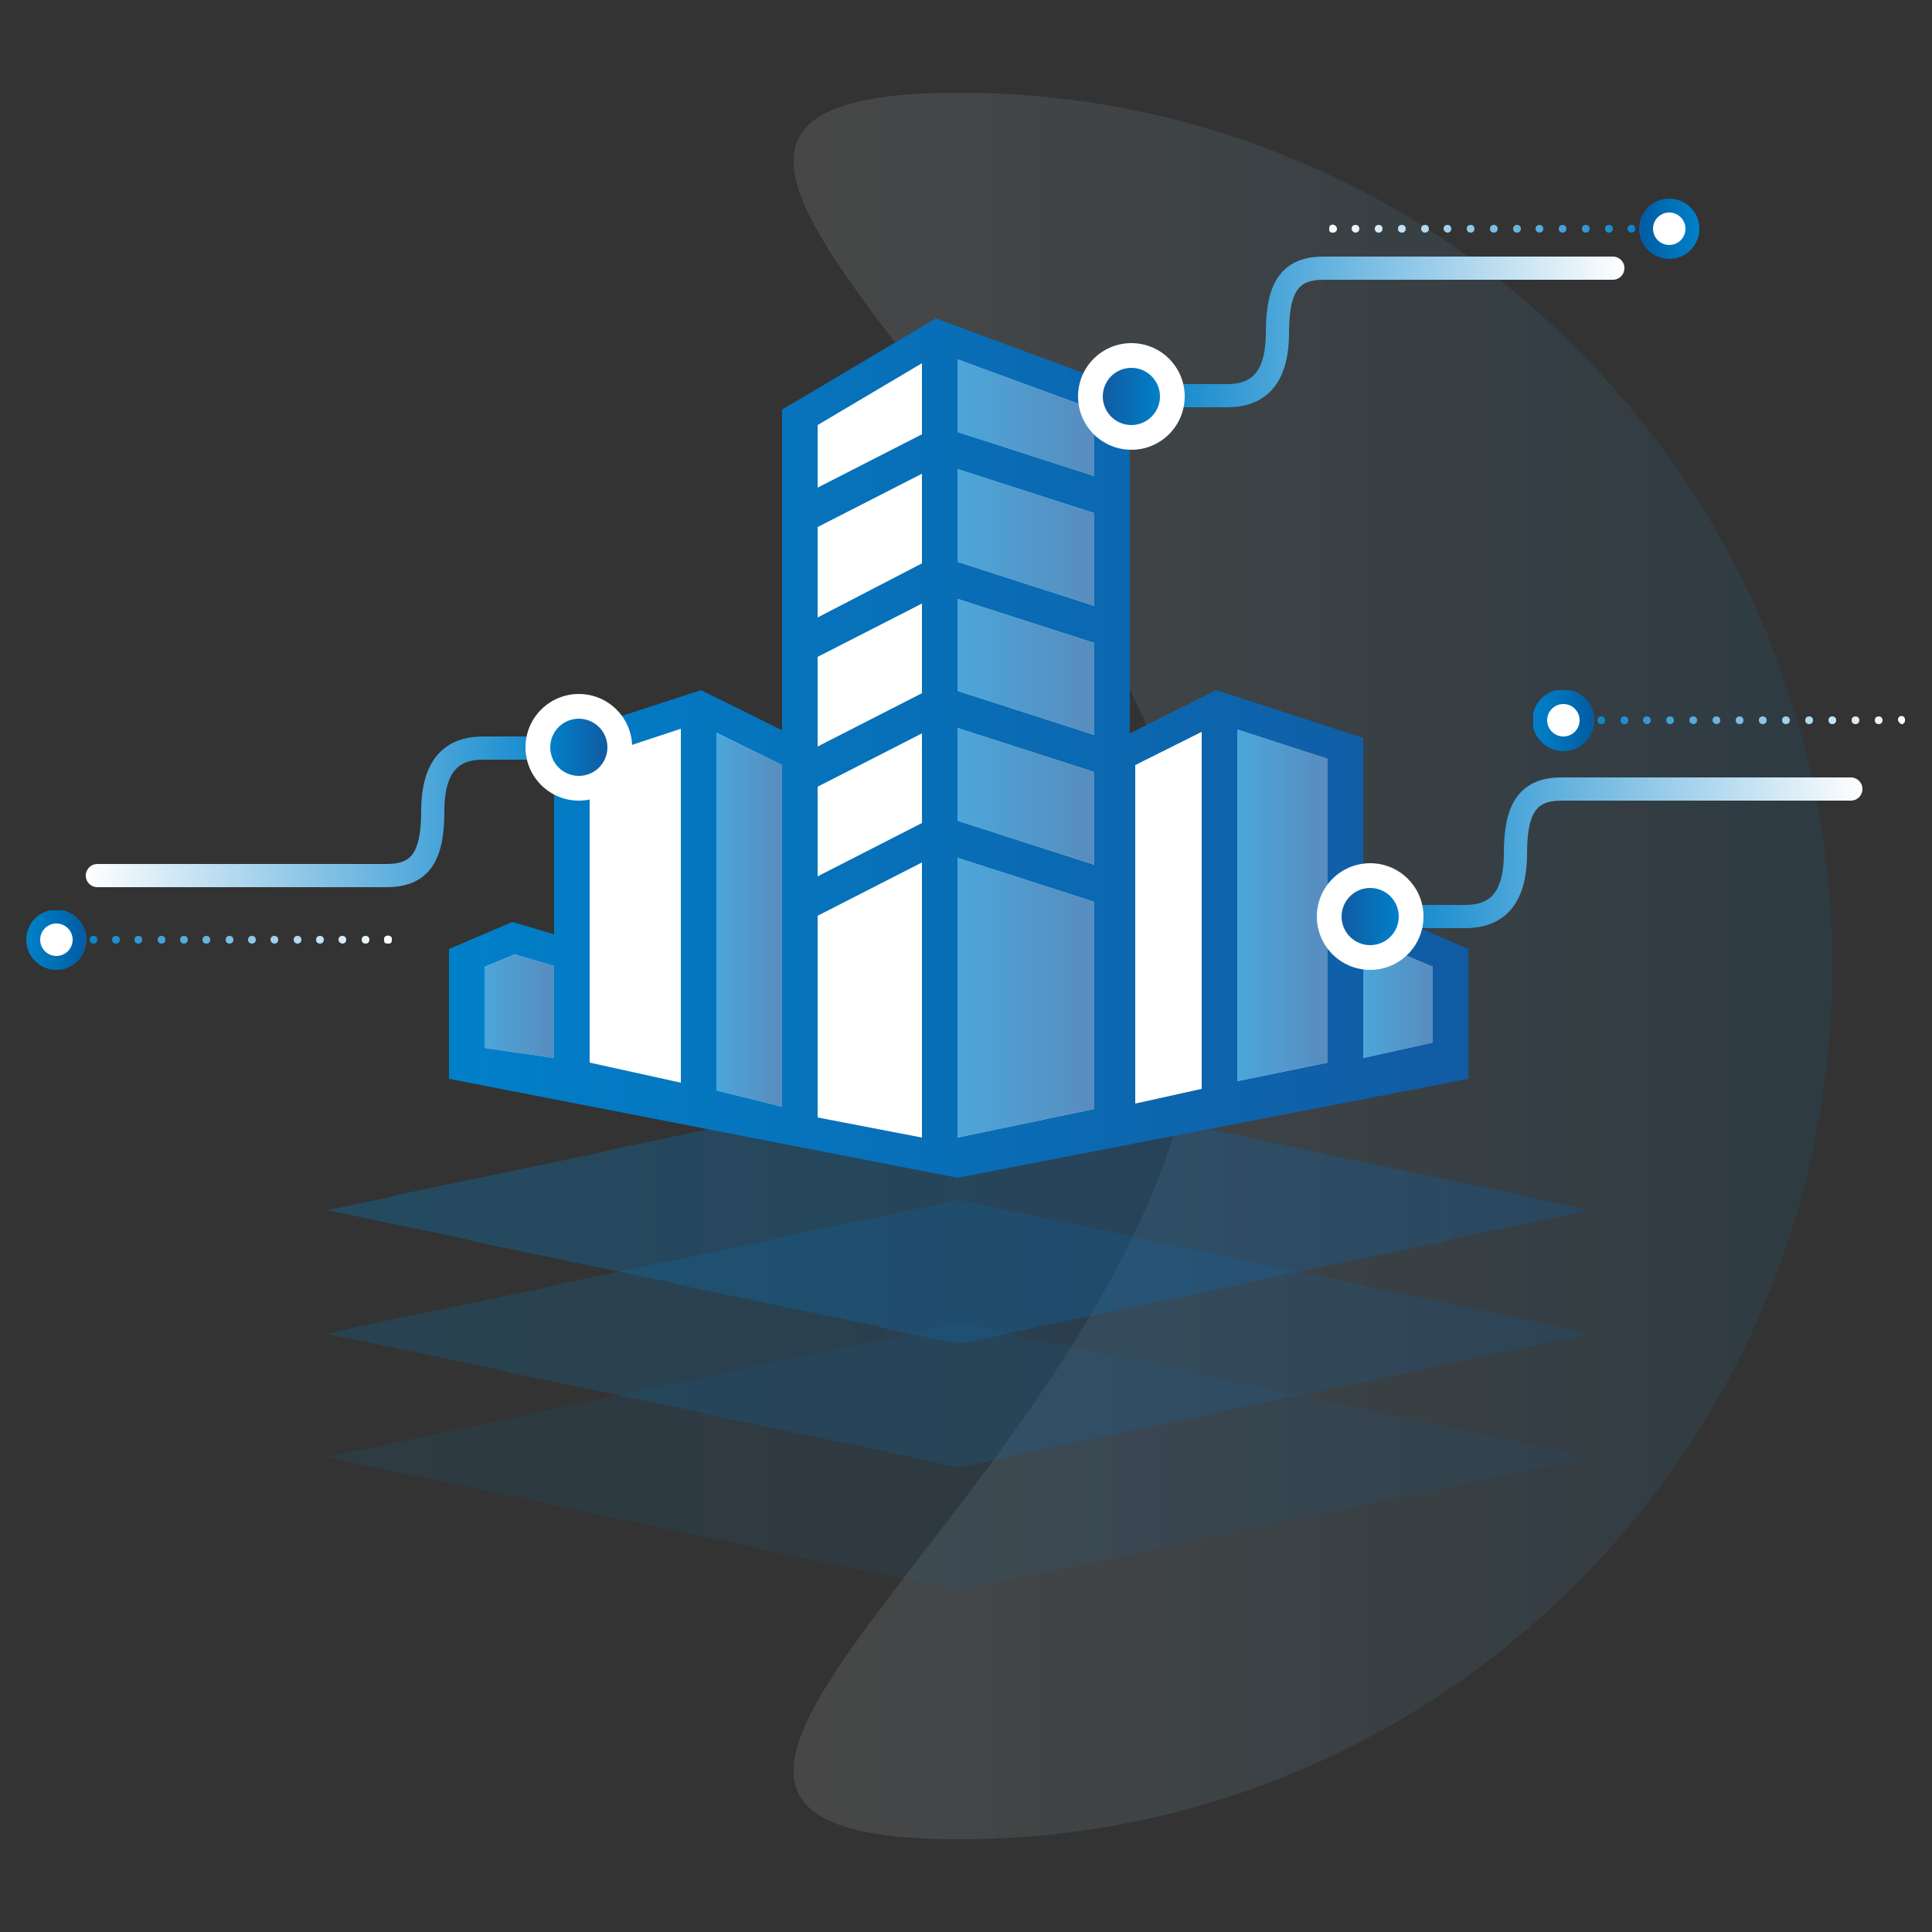 <?xml version="1.0" encoding="utf-8"?>
<!-- Generator: Adobe Illustrator 22.0.1, SVG Export Plug-In . SVG Version: 6.00 Build 0)  -->
<svg version="1.1" id="Capa_1" xmlns="http://www.w3.org/2000/svg" xmlns:xlink="http://www.w3.org/1999/xlink" x="0px" y="0px"
	 viewBox="0 0 250 250" style="enable-background:new 0 0 250 250;" xml:space="preserve">
<rect x="0" y="0" width="250" height="250" fill="#333333" stroke="none"/>
<style type="text/css">
	.st0{fill:url(#SVGID_1_);}
	.st1{fill:url(#SVGID_2_);}
	.st2{fill:url(#SVGID_3_);}
	.st3{fill:url(#SVGID_4_);}
	.st4{clip-path:url(#SVGID_6_);fill:#0080C9;}
	.st5{clip-path:url(#SVGID_6_);fill:#0080C8;}
	.st6{clip-path:url(#SVGID_6_);fill:#007FC7;}
	.st7{clip-path:url(#SVGID_6_);fill:#007EC6;}
	.st8{clip-path:url(#SVGID_6_);fill:#007DC5;}
	.st9{clip-path:url(#SVGID_6_);fill:#007DC4;}
	.st10{clip-path:url(#SVGID_6_);fill:#007CC4;}
	.st11{clip-path:url(#SVGID_6_);fill:#007BC3;}
	.st12{clip-path:url(#SVGID_6_);fill:#007BC2;}
	.st13{clip-path:url(#SVGID_6_);fill:#007AC2;}
	.st14{clip-path:url(#SVGID_6_);fill:#007AC1;}
	.st15{clip-path:url(#SVGID_6_);fill:#0079C1;}
	.st16{clip-path:url(#SVGID_6_);fill:#0079C0;}
	.st17{clip-path:url(#SVGID_6_);fill:#0078C0;}
	.st18{clip-path:url(#SVGID_6_);fill:#0078BF;}
	.st19{clip-path:url(#SVGID_6_);fill:#0077BF;}
	.st20{clip-path:url(#SVGID_6_);fill:#0077BE;}
	.st21{clip-path:url(#SVGID_6_);fill:#0076BD;}
	.st22{clip-path:url(#SVGID_6_);fill:#0075BD;}
	.st23{clip-path:url(#SVGID_6_);fill:#0075BC;}
	.st24{clip-path:url(#SVGID_6_);fill:#0074BC;}
	.st25{clip-path:url(#SVGID_6_);fill:#0074BB;}
	.st26{clip-path:url(#SVGID_6_);fill:#0073BA;}
	.st27{clip-path:url(#SVGID_6_);fill:#0072B9;}
	.st28{clip-path:url(#SVGID_6_);fill:#0071B8;}
	.st29{clip-path:url(#SVGID_6_);fill:#0070B7;}
	.st30{clip-path:url(#SVGID_6_);fill:#006FB6;}
	.st31{clip-path:url(#SVGID_6_);fill:#006EB5;}
	.st32{clip-path:url(#SVGID_6_);fill:#006DB4;}
	.st33{clip-path:url(#SVGID_6_);fill:#006CB3;}
	.st34{clip-path:url(#SVGID_6_);fill:#006CB2;}
	.st35{clip-path:url(#SVGID_6_);fill:#006BB2;}
	.st36{clip-path:url(#SVGID_6_);fill:#006AB1;}
	.st37{clip-path:url(#SVGID_6_);fill:#0069B0;}
	.st38{clip-path:url(#SVGID_6_);fill:#0068AF;}
	.st39{clip-path:url(#SVGID_6_);fill:#0067AE;}
	.st40{clip-path:url(#SVGID_6_);fill:#0066AD;}
	.st41{clip-path:url(#SVGID_6_);fill:#0065AC;}
	.st42{clip-path:url(#SVGID_6_);fill:#0064AB;}
	.st43{clip-path:url(#SVGID_6_);fill:#0063AB;}
	.st44{clip-path:url(#SVGID_6_);fill:#0063AA;}
	.st45{clip-path:url(#SVGID_6_);fill:#0062AA;}
	.st46{clip-path:url(#SVGID_6_);fill:#0062A9;}
	.st47{clip-path:url(#SVGID_6_);fill:#0061A9;}
	.st48{clip-path:url(#SVGID_6_);fill:#0061A8;}
	.st49{clip-path:url(#SVGID_6_);fill:#0060A8;}
	.st50{clip-path:url(#SVGID_6_);fill:#0060A7;}
	.st51{clip-path:url(#SVGID_6_);fill:#005FA7;}
	.st52{clip-path:url(#SVGID_6_);fill:#005FA6;}
	.st53{clip-path:url(#SVGID_6_);fill:#005EA6;}
	.st54{clip-path:url(#SVGID_6_);fill:#005EA5;}
	.st55{clip-path:url(#SVGID_6_);fill:#005DA5;}
	.st56{clip-path:url(#SVGID_6_);fill:#035DA5;}
	.st57{clip-path:url(#SVGID_6_);fill:#075CA4;}
	.st58{clip-path:url(#SVGID_6_);fill:#0B5CA4;}
	.st59{clip-path:url(#SVGID_6_);fill:#0E5BA3;}
	.st60{clip-path:url(#SVGID_6_);fill:#115BA3;}
	.st61{fill:#FFFFFF;}
	.st62{fill:url(#SVGID_7_);}
	.st63{fill:url(#SVGID_8_);}
	.st64{fill:url(#SVGID_9_);}
	.st65{clip-path:url(#SVGID_11_);fill:#0080C9;}
	.st66{clip-path:url(#SVGID_11_);fill:#0080C8;}
	.st67{clip-path:url(#SVGID_11_);fill:#007FC7;}
	.st68{clip-path:url(#SVGID_11_);fill:#007EC6;}
	.st69{clip-path:url(#SVGID_11_);fill:#007DC5;}
	.st70{clip-path:url(#SVGID_11_);fill:#007DC4;}
	.st71{clip-path:url(#SVGID_11_);fill:#007CC4;}
	.st72{clip-path:url(#SVGID_11_);fill:#007BC3;}
	.st73{clip-path:url(#SVGID_11_);fill:#007BC2;}
	.st74{clip-path:url(#SVGID_11_);fill:#007AC2;}
	.st75{clip-path:url(#SVGID_11_);fill:#007AC1;}
	.st76{clip-path:url(#SVGID_11_);fill:#0079C1;}
	.st77{clip-path:url(#SVGID_11_);fill:#0079C0;}
	.st78{clip-path:url(#SVGID_11_);fill:#0078C0;}
	.st79{clip-path:url(#SVGID_11_);fill:#0078BF;}
	.st80{clip-path:url(#SVGID_11_);fill:#0077BF;}
	.st81{clip-path:url(#SVGID_11_);fill:#0077BE;}
	.st82{clip-path:url(#SVGID_11_);fill:#0076BD;}
	.st83{clip-path:url(#SVGID_11_);fill:#0075BD;}
	.st84{clip-path:url(#SVGID_11_);fill:#0075BC;}
	.st85{clip-path:url(#SVGID_11_);fill:#0074BC;}
	.st86{clip-path:url(#SVGID_11_);fill:#0074BB;}
	.st87{clip-path:url(#SVGID_11_);fill:#0073BA;}
	.st88{clip-path:url(#SVGID_11_);fill:#0072B9;}
	.st89{clip-path:url(#SVGID_11_);fill:#0071B8;}
	.st90{clip-path:url(#SVGID_11_);fill:#0070B7;}
	.st91{clip-path:url(#SVGID_11_);fill:#006FB6;}
	.st92{clip-path:url(#SVGID_11_);fill:#006EB5;}
	.st93{clip-path:url(#SVGID_11_);fill:#006DB4;}
	.st94{clip-path:url(#SVGID_11_);fill:#006CB3;}
	.st95{clip-path:url(#SVGID_11_);fill:#006CB2;}
	.st96{clip-path:url(#SVGID_11_);fill:#006BB2;}
	.st97{clip-path:url(#SVGID_11_);fill:#006AB1;}
	.st98{clip-path:url(#SVGID_11_);fill:#0069B0;}
	.st99{clip-path:url(#SVGID_11_);fill:#0068AF;}
	.st100{clip-path:url(#SVGID_11_);fill:#0067AE;}
	.st101{clip-path:url(#SVGID_11_);fill:#0066AD;}
	.st102{clip-path:url(#SVGID_11_);fill:#0065AC;}
	.st103{clip-path:url(#SVGID_11_);fill:#0064AB;}
	.st104{clip-path:url(#SVGID_11_);fill:#0063AB;}
	.st105{clip-path:url(#SVGID_11_);fill:#0063AA;}
	.st106{clip-path:url(#SVGID_11_);fill:#0062AA;}
	.st107{clip-path:url(#SVGID_11_);fill:#0062A9;}
	.st108{clip-path:url(#SVGID_11_);fill:#0061A9;}
	.st109{clip-path:url(#SVGID_11_);fill:#0061A8;}
	.st110{clip-path:url(#SVGID_11_);fill:#0060A8;}
	.st111{clip-path:url(#SVGID_11_);fill:#0060A7;}
	.st112{clip-path:url(#SVGID_11_);fill:#005FA7;}
	.st113{clip-path:url(#SVGID_11_);fill:#005FA6;}
	.st114{clip-path:url(#SVGID_11_);fill:#005EA6;}
	.st115{clip-path:url(#SVGID_11_);fill:#005EA5;}
	.st116{clip-path:url(#SVGID_11_);fill:#005DA5;}
	.st117{clip-path:url(#SVGID_11_);fill:#035DA5;}
	.st118{clip-path:url(#SVGID_11_);fill:#075CA4;}
	.st119{clip-path:url(#SVGID_11_);fill:#0B5CA4;}
	.st120{clip-path:url(#SVGID_11_);fill:#0E5BA3;}
	.st121{clip-path:url(#SVGID_11_);fill:#115BA3;}
	.st122{fill:url(#SVGID_12_);}
	.st123{fill:url(#SVGID_13_);}
	.st124{fill:url(#SVGID_14_);}
	.st125{clip-path:url(#SVGID_16_);fill:#0080C9;}
	.st126{clip-path:url(#SVGID_16_);fill:#0080C8;}
	.st127{clip-path:url(#SVGID_16_);fill:#007FC7;}
	.st128{clip-path:url(#SVGID_16_);fill:#007EC6;}
	.st129{clip-path:url(#SVGID_16_);fill:#007DC5;}
	.st130{clip-path:url(#SVGID_16_);fill:#007DC4;}
	.st131{clip-path:url(#SVGID_16_);fill:#007CC4;}
	.st132{clip-path:url(#SVGID_16_);fill:#007BC3;}
	.st133{clip-path:url(#SVGID_16_);fill:#007BC2;}
	.st134{clip-path:url(#SVGID_16_);fill:#007AC2;}
	.st135{clip-path:url(#SVGID_16_);fill:#007AC1;}
	.st136{clip-path:url(#SVGID_16_);fill:#0079C1;}
	.st137{clip-path:url(#SVGID_16_);fill:#0079C0;}
	.st138{clip-path:url(#SVGID_16_);fill:#0078C0;}
	.st139{clip-path:url(#SVGID_16_);fill:#0078BF;}
	.st140{clip-path:url(#SVGID_16_);fill:#0077BF;}
	.st141{clip-path:url(#SVGID_16_);fill:#0077BE;}
	.st142{clip-path:url(#SVGID_16_);fill:#0076BD;}
	.st143{clip-path:url(#SVGID_16_);fill:#0075BD;}
	.st144{clip-path:url(#SVGID_16_);fill:#0075BC;}
	.st145{clip-path:url(#SVGID_16_);fill:#0074BC;}
	.st146{clip-path:url(#SVGID_16_);fill:#0074BB;}
	.st147{clip-path:url(#SVGID_16_);fill:#0073BA;}
	.st148{clip-path:url(#SVGID_16_);fill:#0072B9;}
	.st149{clip-path:url(#SVGID_16_);fill:#0071B8;}
	.st150{clip-path:url(#SVGID_16_);fill:#0070B7;}
	.st151{clip-path:url(#SVGID_16_);fill:#006FB6;}
	.st152{clip-path:url(#SVGID_16_);fill:#006EB5;}
	.st153{clip-path:url(#SVGID_16_);fill:#006DB4;}
	.st154{clip-path:url(#SVGID_16_);fill:#006CB3;}
	.st155{clip-path:url(#SVGID_16_);fill:#006CB2;}
	.st156{clip-path:url(#SVGID_16_);fill:#006BB2;}
	.st157{clip-path:url(#SVGID_16_);fill:#006AB1;}
	.st158{clip-path:url(#SVGID_16_);fill:#0069B0;}
	.st159{clip-path:url(#SVGID_16_);fill:#0068AF;}
	.st160{clip-path:url(#SVGID_16_);fill:#0067AE;}
	.st161{clip-path:url(#SVGID_16_);fill:#0066AD;}
	.st162{clip-path:url(#SVGID_16_);fill:#0065AC;}
	.st163{clip-path:url(#SVGID_16_);fill:#0064AB;}
	.st164{clip-path:url(#SVGID_16_);fill:#0063AB;}
	.st165{clip-path:url(#SVGID_16_);fill:#0063AA;}
	.st166{clip-path:url(#SVGID_16_);fill:#0062AA;}
	.st167{clip-path:url(#SVGID_16_);fill:#0062A9;}
	.st168{clip-path:url(#SVGID_16_);fill:#0061A9;}
	.st169{clip-path:url(#SVGID_16_);fill:#0061A8;}
	.st170{clip-path:url(#SVGID_16_);fill:#0060A8;}
	.st171{clip-path:url(#SVGID_16_);fill:#0060A7;}
	.st172{clip-path:url(#SVGID_16_);fill:#005FA7;}
	.st173{clip-path:url(#SVGID_16_);fill:#005FA6;}
	.st174{clip-path:url(#SVGID_16_);fill:#005EA6;}
	.st175{clip-path:url(#SVGID_16_);fill:#005EA5;}
	.st176{clip-path:url(#SVGID_16_);fill:#005DA5;}
	.st177{clip-path:url(#SVGID_16_);fill:#035DA5;}
	.st178{clip-path:url(#SVGID_16_);fill:#075CA4;}
	.st179{clip-path:url(#SVGID_16_);fill:#0B5CA4;}
	.st180{clip-path:url(#SVGID_16_);fill:#0E5BA3;}
	.st181{clip-path:url(#SVGID_16_);fill:#115BA3;}
	.st182{opacity:0.3;fill:url(#SVGID_17_);}
	.st183{opacity:0.2;fill:url(#SVGID_18_);}
	.st184{opacity:0.1;fill:url(#SVGID_19_);}
	.st185{fill:url(#SVGID_20_);}
	.st186{opacity:0.7;}
	.st187{fill:url(#SVGID_21_);}
	.st188{fill:url(#SVGID_22_);}
	.st189{fill:url(#SVGID_23_);}
	.st190{fill:url(#SVGID_24_);}
	.st191{fill:url(#SVGID_25_);}
	.st192{fill:url(#SVGID_26_);}
	.st193{fill:url(#SVGID_27_);}
	.st194{fill:url(#SVGID_28_);}
	.st195{fill:url(#SVGID_29_);}
	.st196{fill:none;stroke:url(#SVGID_30_);stroke-width:3;stroke-linecap:round;stroke-linejoin:round;stroke-miterlimit:10;}
	.st197{fill:url(#SVGID_31_);}
	.st198{fill:none;stroke:url(#SVGID_32_);stroke-width:3;stroke-linecap:round;stroke-linejoin:round;stroke-miterlimit:10;}
	.st199{fill:url(#SVGID_33_);}
	.st200{fill:none;stroke:url(#SVGID_34_);stroke-width:3;stroke-linecap:round;stroke-linejoin:round;stroke-miterlimit:10;}
	.st201{fill:url(#SVGID_35_);}
</style>
<g>
	<linearGradient id="SVGID_1_" gradientUnits="userSpaceOnUse" x1="102.653" y1="125" x2="237.057" y2="125">
		<stop  offset="0" style="stop-color:#FFFFFF;stop-opacity:0.1"/>
		<stop  offset="1" style="stop-color:#0080C9;stop-opacity:0.1"/>
	</linearGradient>
	<path class="st0" d="M237.1,125c0,62.4-50.6,113-113,113s31.4-50.6,31.4-113S61.7,12,124.1,12S237.1,62.6,237.1,125z"/>
	<g>
		<g>
			<g>
				<linearGradient id="SVGID_2_" gradientUnits="userSpaceOnUse" x1="8.618" y1="121.635" x2="50.697" y2="121.635">
					<stop  offset="0" style="stop-color:#0080C9"/>
					<stop  offset="1" style="stop-color:#FFFFFF"/>
				</linearGradient>
				<path class="st1" d="M50.2,122.1c-0.1,0-0.3,0-0.4-0.1c-0.1-0.1-0.1-0.2-0.1-0.4c0-0.1,0-0.1,0-0.2c0-0.1,0.1-0.1,0.1-0.2
					c0.1-0.1,0.4-0.2,0.6-0.1c0.1,0,0.1,0.1,0.2,0.1c0,0,0.1,0.1,0.1,0.2c0,0.1,0,0.1,0,0.2c0,0.1,0,0.3-0.1,0.4
					c-0.1,0-0.1,0.1-0.2,0.1C50.3,122.1,50.3,122.1,50.2,122.1z"/>
			</g>
			<g>
				<linearGradient id="SVGID_3_" gradientUnits="userSpaceOnUse" x1="10.147" y1="121.635" x2="50.587" y2="121.635">
					<stop  offset="0" style="stop-color:#0080C9"/>
					<stop  offset="1" style="stop-color:#FFFFFF"/>
				</linearGradient>
				<path class="st2" d="M46.8,121.6c0-0.3,0.2-0.5,0.5-0.5l0,0c0.3,0,0.5,0.2,0.5,0.5l0,0c0,0.3-0.2,0.5-0.5,0.5l0,0
					C47,122.1,46.8,121.9,46.8,121.6z M43.8,121.6c0-0.3,0.2-0.5,0.5-0.5l0,0c0.3,0,0.5,0.2,0.5,0.5l0,0c0,0.3-0.2,0.5-0.5,0.5l0,0
					C44.1,122.1,43.8,121.9,43.8,121.6z M40.9,121.6c0-0.3,0.2-0.5,0.5-0.5l0,0c0.3,0,0.5,0.2,0.5,0.5l0,0c0,0.3-0.2,0.5-0.5,0.5
					l0,0C41.1,122.1,40.9,121.9,40.9,121.6z M38,121.6c0-0.3,0.2-0.5,0.5-0.5l0,0c0.3,0,0.5,0.2,0.5,0.5l0,0c0,0.3-0.2,0.5-0.5,0.5
					l0,0C38.2,122.1,38,121.9,38,121.6z M35,121.6c0-0.3,0.2-0.5,0.5-0.5l0,0c0.3,0,0.5,0.2,0.5,0.5l0,0c0,0.3-0.2,0.5-0.5,0.5l0,0
					C35.3,122.1,35,121.9,35,121.6z M32.1,121.6c0-0.3,0.2-0.5,0.5-0.5l0,0c0.3,0,0.5,0.2,0.5,0.5l0,0c0,0.3-0.2,0.5-0.5,0.5l0,0
					C32.3,122.1,32.1,121.9,32.1,121.6z M29.2,121.6c0-0.3,0.2-0.5,0.5-0.5l0,0c0.3,0,0.5,0.2,0.5,0.5l0,0c0,0.3-0.2,0.5-0.5,0.5
					l0,0C29.4,122.1,29.2,121.9,29.2,121.6z M26.2,121.6c0-0.3,0.2-0.5,0.5-0.5l0,0c0.3,0,0.5,0.2,0.5,0.5l0,0
					c0,0.3-0.2,0.5-0.5,0.5l0,0C26.4,122.1,26.2,121.9,26.2,121.6z M23.3,121.6c0-0.3,0.2-0.5,0.5-0.5l0,0c0.3,0,0.5,0.2,0.5,0.5
					l0,0c0,0.3-0.2,0.5-0.5,0.5l0,0C23.5,122.1,23.3,121.9,23.3,121.6z M20.4,121.6c0-0.3,0.2-0.5,0.5-0.5l0,0
					c0.3,0,0.5,0.2,0.5,0.5l0,0c0,0.3-0.2,0.5-0.5,0.5l0,0C20.6,122.1,20.4,121.9,20.4,121.6z M17.4,121.6c0-0.3,0.2-0.5,0.5-0.5
					l0,0c0.3,0,0.5,0.2,0.5,0.5l0,0c0,0.3-0.2,0.5-0.5,0.5l0,0C17.6,122.1,17.4,121.9,17.4,121.6z M14.5,121.6
					c0-0.3,0.2-0.5,0.5-0.5l0,0c0.3,0,0.5,0.2,0.5,0.5l0,0c0,0.3-0.2,0.5-0.5,0.5l0,0C14.7,122.1,14.5,121.9,14.5,121.6z
					 M11.6,121.6c0-0.3,0.2-0.5,0.5-0.5l0,0c0.3,0,0.5,0.2,0.5,0.5l0,0c0,0.3-0.2,0.5-0.5,0.5l0,0C11.8,122.1,11.6,121.9,11.6,121.6
					z"/>
			</g>
			<g>
				<linearGradient id="SVGID_4_" gradientUnits="userSpaceOnUse" x1="8.627" y1="121.635" x2="50.705" y2="121.635">
					<stop  offset="0" style="stop-color:#0080C9"/>
					<stop  offset="1" style="stop-color:#FFFFFF"/>
				</linearGradient>
				<path class="st3" d="M9.1,122.1c-0.1,0-0.3,0-0.4-0.1c-0.1-0.1-0.1-0.2-0.1-0.4c0-0.1,0-0.1,0-0.2c0-0.1,0.1-0.1,0.1-0.2
					c0.1-0.1,0.4-0.2,0.5-0.1c0.1,0,0.1,0.1,0.2,0.1c0,0,0.1,0.1,0.1,0.2c0,0.1,0,0.1,0,0.2c0,0.1-0.1,0.3-0.1,0.4
					c-0.1,0-0.1,0.1-0.2,0.1C9.2,122.1,9.2,122.1,9.1,122.1z"/>
			</g>
		</g>
		<g>
			<g>
				<g>
					<defs>
						<circle id="SVGID_5_" cx="7.3" cy="121.6" r="3.9"/>
					</defs>
					<clipPath id="SVGID_6_">
						<use xlink:href="#SVGID_5_"  style="overflow:visible;"/>
					</clipPath>
					<path class="st4" d="M3.4,117.8v7.8V117.8z"/>
					<rect x="3.4" y="117.8" class="st4" width="0.1" height="7.8"/>
					<rect x="3.5" y="117.8" class="st5" width="0.1" height="7.8"/>
					<rect x="3.6" y="117.8" class="st5" width="0.1" height="7.8"/>
					<rect x="3.7" y="117.8" class="st6" width="0.1" height="7.8"/>
					<rect x="3.8" y="117.8" class="st6" width="0.1" height="7.8"/>
					<rect x="3.9" y="117.8" class="st6" width="0.1" height="7.8"/>
					<rect x="4" y="117.8" class="st7" width="0.1" height="7.8"/>
					<rect x="4.1" y="117.8" class="st7" width="0.1" height="7.8"/>
					<rect x="4.2" y="117.8" class="st8" width="0.1" height="7.8"/>
					<rect x="4.2" y="117.8" class="st8" width="0.1" height="7.8"/>
					<rect x="4.3" y="117.8" class="st9" width="0.1" height="7.8"/>
					<rect x="4.4" y="117.8" class="st10" width="0.1" height="7.8"/>
					<rect x="4.5" y="117.8" class="st10" width="0.1" height="7.8"/>
					<rect x="4.6" y="117.8" class="st11" width="0.1" height="7.8"/>
					<rect x="4.7" y="117.8" class="st11" width="0.1" height="7.8"/>
					<rect x="4.8" y="117.8" class="st12" width="0.1" height="7.8"/>
					<rect x="4.9" y="117.8" class="st13" width="0.1" height="7.8"/>
					<rect x="5" y="117.8" class="st14" width="0.1" height="7.8"/>
					<rect x="5.1" y="117.8" class="st15" width="0.1" height="7.8"/>
					<rect x="5.2" y="117.8" class="st15" width="0.1" height="7.8"/>
					<rect x="5.2" y="117.8" class="st16" width="0.1" height="7.8"/>
					<rect x="5.3" y="117.8" class="st17" width="0.1" height="7.8"/>
					<rect x="5.4" y="117.8" class="st18" width="0.1" height="7.8"/>
					<rect x="5.5" y="117.8" class="st19" width="0.1" height="7.8"/>
					<rect x="5.6" y="117.8" class="st20" width="0.1" height="7.8"/>
					<rect x="5.7" y="117.8" class="st20" width="0.1" height="7.8"/>
					<rect x="5.8" y="117.8" class="st21" width="0.1" height="7.8"/>
					<rect x="5.9" y="117.8" class="st21" width="0.1" height="7.8"/>
					<rect x="6" y="117.8" class="st22" width="0.1" height="7.8"/>
					<rect x="6.1" y="117.8" class="st23" width="0.1" height="7.8"/>
					<rect x="6.2" y="117.8" class="st24" width="0.1" height="7.8"/>
					<rect x="6.3" y="117.8" class="st25" width="0.1" height="7.8"/>
					<rect x="6.3" y="117.8" class="st25" width="0.1" height="7.8"/>
					<rect x="6.4" y="117.8" class="st26" width="0.1" height="7.8"/>
					<rect x="6.5" y="117.8" class="st26" width="0.1" height="7.8"/>
					<rect x="6.6" y="117.8" class="st27" width="0.1" height="7.8"/>
					<rect x="6.7" y="117.8" class="st27" width="0.1" height="7.8"/>
					<rect x="6.8" y="117.8" class="st28" width="0.1" height="7.8"/>
					<rect x="6.9" y="117.8" class="st28" width="0.1" height="7.8"/>
					<rect x="7" y="117.8" class="st28" width="0.1" height="7.8"/>
					<rect x="7.1" y="117.8" class="st29" width="0.1" height="7.8"/>
					<rect x="7.2" y="117.8" class="st29" width="0.1" height="7.8"/>
					<rect x="7.3" y="117.8" class="st30" width="0.1" height="7.8"/>
					<rect x="7.3" y="117.8" class="st30" width="0.1" height="7.8"/>
					<rect x="7.4" y="117.8" class="st31" width="0.1" height="7.8"/>
					<rect x="7.5" y="117.8" class="st31" width="0.1" height="7.8"/>
					<rect x="7.6" y="117.8" class="st32" width="0.1" height="7.8"/>
					<rect x="7.7" y="117.8" class="st32" width="0.1" height="7.8"/>
					<rect x="7.8" y="117.8" class="st33" width="0.1" height="7.8"/>
					<rect x="7.9" y="117.8" class="st33" width="0.1" height="7.8"/>
					<rect x="8" y="117.8" class="st34" width="0.1" height="7.8"/>
					<rect x="8.1" y="117.8" class="st35" width="0.1" height="7.8"/>
					<rect x="8.2" y="117.8" class="st35" width="0.1" height="7.8"/>
					<rect x="8.3" y="117.8" class="st36" width="0.1" height="7.8"/>
					<rect x="8.4" y="117.8" class="st36" width="0.1" height="7.8"/>
					<rect x="8.4" y="117.8" class="st37" width="0.1" height="7.8"/>
					<rect x="8.5" y="117.8" class="st37" width="0.1" height="7.8"/>
					<rect x="8.6" y="117.8" class="st38" width="0.1" height="7.8"/>
					<rect x="8.7" y="117.8" class="st38" width="0.1" height="7.8"/>
					<rect x="8.8" y="117.8" class="st39" width="0.1" height="7.8"/>
					<rect x="8.9" y="117.8" class="st39" width="0.1" height="7.8"/>
					<rect x="9" y="117.8" class="st40" width="0.1" height="7.8"/>
					<rect x="9.1" y="117.8" class="st40" width="0.1" height="7.8"/>
					<rect x="9.2" y="117.8" class="st41" width="0.1" height="7.8"/>
					<rect x="9.3" y="117.8" class="st41" width="0.1" height="7.8"/>
					<rect x="9.4" y="117.8" class="st42" width="0.1" height="7.8"/>
					<rect x="9.4" y="117.8" class="st42" width="0.1" height="7.8"/>
					<rect x="9.5" y="117.8" class="st43" width="0.1" height="7.8"/>
					<rect x="9.6" y="117.8" class="st44" width="0.1" height="7.8"/>
					<rect x="9.7" y="117.8" class="st45" width="0.1" height="7.8"/>
					<rect x="9.8" y="117.8" class="st46" width="0.1" height="7.8"/>
					<rect x="9.9" y="117.8" class="st47" width="0.1" height="7.8"/>
					<rect x="10" y="117.8" class="st48" width="0.1" height="7.8"/>
					<rect x="10.1" y="117.8" class="st49" width="0.1" height="7.8"/>
					<rect x="10.2" y="117.8" class="st50" width="0.1" height="7.8"/>
					<rect x="10.3" y="117.8" class="st51" width="0.1" height="7.8"/>
					<rect x="10.4" y="117.8" class="st52" width="0.1" height="7.8"/>
					<rect x="10.5" y="117.8" class="st53" width="0.1" height="7.8"/>
					<rect x="10.5" y="117.8" class="st54" width="0.1" height="7.8"/>
					<rect x="10.6" y="117.8" class="st55" width="0.1" height="7.8"/>
					<rect x="10.7" y="117.8" class="st56" width="0.1" height="7.8"/>
					<rect x="10.8" y="117.8" class="st57" width="0.1" height="7.8"/>
					<rect x="10.9" y="117.8" class="st58" width="0.1" height="7.8"/>
					<rect x="11" y="117.8" class="st59" width="0.1" height="7.8"/>
					<rect x="11.1" y="117.8" class="st60" width="0.1" height="7.8"/>
					<path class="st60" d="M11.2,125.5v-7.8V125.5z"/>
				</g>
			</g>
			<g>
				<circle class="st61" cx="7.3" cy="121.6" r="2.1"/>
			</g>
		</g>
	</g>
	<g>
		<g>
			<g>
				<linearGradient id="SVGID_7_" gradientUnits="userSpaceOnUse" x1="203.664" y1="93.248" x2="246.576" y2="93.248">
					<stop  offset="0" style="stop-color:#0080C9"/>
					<stop  offset="1" style="stop-color:#FFFFFF"/>
				</linearGradient>
				<path class="st62" d="M246.1,93.7c-0.1,0-0.3-0.1-0.3-0.2c-0.1-0.1-0.2-0.2-0.2-0.3c0-0.1,0-0.1,0-0.2c0-0.1,0.1-0.1,0.1-0.2
					c0.2-0.2,0.5-0.2,0.7,0c0,0.1,0.1,0.1,0.1,0.2c0,0.1,0,0.1,0,0.2c0,0.1,0,0.3-0.1,0.3C246.3,93.7,246.2,93.7,246.1,93.7z"/>
			</g>
			<g>
				<linearGradient id="SVGID_8_" gradientUnits="userSpaceOnUse" x1="205.218" y1="93.245" x2="246.464" y2="93.245">
					<stop  offset="0" style="stop-color:#0080C9"/>
					<stop  offset="1" style="stop-color:#FFFFFF"/>
				</linearGradient>
				<path class="st63" d="M242.6,93.2c0-0.3,0.2-0.5,0.5-0.5l0,0c0.3,0,0.5,0.2,0.5,0.5l0,0c0,0.3-0.2,0.5-0.5,0.5l0,0
					C242.8,93.7,242.6,93.5,242.6,93.2z M239.6,93.2c0-0.3,0.2-0.5,0.5-0.5l0,0c0.3,0,0.5,0.2,0.5,0.5l0,0c0,0.3-0.2,0.5-0.5,0.5
					l0,0C239.8,93.7,239.6,93.5,239.6,93.2z M236.6,93.2c0-0.3,0.2-0.5,0.5-0.5l0,0c0.3,0,0.5,0.2,0.5,0.5l0,0
					c0,0.3-0.2,0.5-0.5,0.5l0,0C236.8,93.7,236.6,93.5,236.6,93.2z M233.6,93.2c0-0.3,0.2-0.5,0.5-0.5l0,0c0.3,0,0.5,0.2,0.5,0.5
					l0,0c0,0.3-0.2,0.5-0.5,0.5l0,0C233.8,93.7,233.6,93.5,233.6,93.2z M230.6,93.2c0-0.3,0.2-0.5,0.5-0.5l0,0
					c0.3,0,0.5,0.2,0.5,0.5l0,0c0,0.3-0.2,0.5-0.5,0.5l0,0C230.8,93.7,230.6,93.5,230.6,93.2z M227.6,93.2c0-0.3,0.2-0.5,0.5-0.5
					l0,0c0.3,0,0.5,0.2,0.5,0.5l0,0c0,0.3-0.2,0.5-0.5,0.5l0,0C227.8,93.7,227.6,93.5,227.6,93.2z M224.6,93.2
					c0-0.3,0.2-0.5,0.5-0.5l0,0c0.3,0,0.5,0.2,0.5,0.5l0,0c0,0.3-0.2,0.5-0.5,0.5l0,0C224.8,93.7,224.6,93.5,224.6,93.2z
					 M221.6,93.2c0-0.3,0.2-0.5,0.5-0.5l0,0c0.3,0,0.5,0.2,0.5,0.5l0,0c0,0.3-0.2,0.5-0.5,0.5l0,0C221.9,93.7,221.6,93.5,221.6,93.2
					z M218.6,93.2c0-0.3,0.2-0.5,0.5-0.5l0,0c0.3,0,0.5,0.2,0.5,0.5l0,0c0,0.3-0.2,0.5-0.5,0.5l0,0
					C218.9,93.7,218.6,93.5,218.6,93.2z M215.6,93.2c0-0.3,0.2-0.5,0.5-0.5l0,0c0.3,0,0.5,0.2,0.5,0.5l0,0c0,0.3-0.2,0.5-0.5,0.5
					l0,0C215.9,93.7,215.6,93.5,215.6,93.2z M212.6,93.2c0-0.3,0.2-0.5,0.5-0.5l0,0c0.3,0,0.5,0.2,0.5,0.5l0,0
					c0,0.3-0.2,0.5-0.5,0.5l0,0C212.9,93.7,212.6,93.5,212.6,93.2z M209.7,93.2c0-0.3,0.2-0.5,0.5-0.5l0,0c0.3,0,0.5,0.2,0.5,0.5
					l0,0c0,0.3-0.2,0.5-0.5,0.5l0,0C209.9,93.7,209.7,93.5,209.7,93.2z M206.7,93.2c0-0.3,0.2-0.5,0.5-0.5l0,0
					c0.3,0,0.5,0.2,0.5,0.5l0,0c0,0.3-0.2,0.5-0.5,0.5l0,0C206.9,93.7,206.7,93.5,206.7,93.2z"/>
			</g>
			<g>
				<linearGradient id="SVGID_9_" gradientUnits="userSpaceOnUse" x1="203.666" y1="93.249" x2="246.578" y2="93.249">
					<stop  offset="0" style="stop-color:#0080C9"/>
					<stop  offset="1" style="stop-color:#FFFFFF"/>
				</linearGradient>
				<path class="st64" d="M204.2,93.7c-0.1,0-0.3-0.1-0.3-0.2c-0.1-0.1-0.2-0.2-0.2-0.3c0-0.1,0-0.1,0-0.2c0-0.1,0.1-0.1,0.1-0.2
					c0.2-0.2,0.5-0.2,0.7,0c0,0,0.1,0.1,0.1,0.2c0,0.1,0,0.1,0,0.2c0,0.1-0.1,0.3-0.1,0.3C204.4,93.7,204.3,93.7,204.2,93.7z"/>
			</g>
		</g>
		<g>
			<g>
				<g>
					<defs>
						<circle id="SVGID_10_" cx="202.3" cy="93.2" r="4"/>
					</defs>
					<clipPath id="SVGID_11_">
						<use xlink:href="#SVGID_10_"  style="overflow:visible;"/>
					</clipPath>
					<path class="st65" d="M198.4,89.3v7.9V89.3z"/>
					<rect x="198.4" y="89.3" class="st65" width="0.1" height="7.9"/>
					<rect x="198.4" y="89.3" class="st66" width="0.1" height="7.9"/>
					<rect x="198.5" y="89.3" class="st66" width="0.1" height="7.9"/>
					<rect x="198.6" y="89.3" class="st67" width="0.1" height="7.9"/>
					<rect x="198.7" y="89.3" class="st67" width="0.1" height="7.9"/>
					<rect x="198.8" y="89.3" class="st67" width="0.1" height="7.9"/>
					<rect x="198.9" y="89.3" class="st68" width="0.1" height="7.9"/>
					<rect x="199" y="89.3" class="st68" width="0.1" height="7.9"/>
					<rect x="199.1" y="89.3" class="st69" width="0.1" height="7.9"/>
					<rect x="199.2" y="89.3" class="st69" width="0.1" height="7.9"/>
					<rect x="199.3" y="89.3" class="st70" width="0.1" height="7.9"/>
					<rect x="199.4" y="89.3" class="st71" width="0.1" height="7.9"/>
					<rect x="199.5" y="89.3" class="st71" width="0.1" height="7.9"/>
					<rect x="199.6" y="89.3" class="st72" width="0.1" height="7.9"/>
					<rect x="199.7" y="89.3" class="st72" width="0.1" height="7.9"/>
					<rect x="199.7" y="89.3" class="st73" width="0.1" height="7.9"/>
					<rect x="199.8" y="89.3" class="st74" width="0.1" height="7.9"/>
					<rect x="199.9" y="89.3" class="st75" width="0.1" height="7.9"/>
					<rect x="200" y="89.3" class="st76" width="0.1" height="7.9"/>
					<rect x="200.1" y="89.3" class="st76" width="0.1" height="7.9"/>
					<rect x="200.2" y="89.3" class="st77" width="0.1" height="7.9"/>
					<rect x="200.3" y="89.3" class="st78" width="0.1" height="7.9"/>
					<rect x="200.4" y="89.3" class="st79" width="0.1" height="7.9"/>
					<rect x="200.5" y="89.3" class="st80" width="0.1" height="7.9"/>
					<rect x="200.6" y="89.3" class="st81" width="0.1" height="7.9"/>
					<rect x="200.7" y="89.3" class="st81" width="0.1" height="7.9"/>
					<rect x="200.8" y="89.3" class="st82" width="0.1" height="7.9"/>
					<rect x="200.9" y="89.3" class="st82" width="0.1" height="7.9"/>
					<rect x="201" y="89.3" class="st83" width="0.1" height="7.9"/>
					<rect x="201.1" y="89.3" class="st84" width="0.1" height="7.9"/>
					<rect x="201.1" y="89.3" class="st85" width="0.1" height="7.9"/>
					<rect x="201.2" y="89.3" class="st86" width="0.1" height="7.9"/>
					<rect x="201.3" y="89.3" class="st86" width="0.1" height="7.9"/>
					<rect x="201.4" y="89.3" class="st87" width="0.1" height="7.9"/>
					<rect x="201.5" y="89.3" class="st87" width="0.1" height="7.9"/>
					<rect x="201.6" y="89.3" class="st88" width="0.1" height="7.9"/>
					<rect x="201.7" y="89.3" class="st88" width="0.1" height="7.9"/>
					<rect x="201.8" y="89.3" class="st89" width="0.1" height="7.9"/>
					<rect x="201.9" y="89.3" class="st89" width="0.1" height="7.9"/>
					<rect x="202" y="89.3" class="st89" width="0.1" height="7.9"/>
					<rect x="202.1" y="89.3" class="st90" width="0.1" height="7.9"/>
					<rect x="202.2" y="89.3" class="st90" width="0.1" height="7.9"/>
					<rect x="202.3" y="89.3" class="st91" width="0.1" height="7.9"/>
					<rect x="202.4" y="89.3" class="st91" width="0.1" height="7.9"/>
					<rect x="202.4" y="89.3" class="st92" width="0.1" height="7.9"/>
					<rect x="202.5" y="89.3" class="st92" width="0.1" height="7.9"/>
					<rect x="202.6" y="89.3" class="st93" width="0.1" height="7.9"/>
					<rect x="202.7" y="89.3" class="st93" width="0.1" height="7.9"/>
					<rect x="202.8" y="89.3" class="st94" width="0.1" height="7.9"/>
					<rect x="202.9" y="89.3" class="st94" width="0.1" height="7.9"/>
					<rect x="203" y="89.3" class="st95" width="0.1" height="7.9"/>
					<rect x="203.1" y="89.3" class="st96" width="0.1" height="7.9"/>
					<rect x="203.2" y="89.3" class="st96" width="0.1" height="7.9"/>
					<rect x="203.3" y="89.3" class="st97" width="0.1" height="7.9"/>
					<rect x="203.4" y="89.3" class="st97" width="0.1" height="7.9"/>
					<rect x="203.5" y="89.3" class="st98" width="0.1" height="7.9"/>
					<rect x="203.6" y="89.3" class="st98" width="0.1" height="7.9"/>
					<rect x="203.7" y="89.3" class="st99" width="0.1" height="7.9"/>
					<rect x="203.8" y="89.3" class="st99" width="0.1" height="7.9"/>
					<rect x="203.8" y="89.3" class="st100" width="0.1" height="7.9"/>
					<rect x="203.9" y="89.3" class="st100" width="0.1" height="7.9"/>
					<rect x="204" y="89.3" class="st101" width="0.1" height="7.9"/>
					<rect x="204.1" y="89.3" class="st101" width="0.1" height="7.9"/>
					<rect x="204.2" y="89.3" class="st102" width="0.1" height="7.9"/>
					<rect x="204.3" y="89.3" class="st102" width="0.1" height="7.9"/>
					<rect x="204.4" y="89.3" class="st103" width="0.1" height="7.9"/>
					<rect x="204.5" y="89.3" class="st103" width="0.1" height="7.9"/>
					<rect x="204.6" y="89.3" class="st104" width="0.1" height="7.9"/>
					<rect x="204.7" y="89.3" class="st105" width="0.1" height="7.9"/>
					<rect x="204.8" y="89.3" class="st106" width="0.1" height="7.9"/>
					<rect x="204.9" y="89.3" class="st107" width="0.1" height="7.9"/>
					<rect x="205" y="89.3" class="st108" width="0.1" height="7.9"/>
					<rect x="205.1" y="89.3" class="st109" width="0.1" height="7.9"/>
					<rect x="205.1" y="89.3" class="st110" width="0.1" height="7.9"/>
					<rect x="205.2" y="89.3" class="st111" width="0.1" height="7.9"/>
					<rect x="205.3" y="89.3" class="st112" width="0.1" height="7.9"/>
					<rect x="205.4" y="89.3" class="st113" width="0.1" height="7.9"/>
					<rect x="205.5" y="89.3" class="st114" width="0.1" height="7.9"/>
					<rect x="205.6" y="89.3" class="st115" width="0.1" height="7.9"/>
					<rect x="205.7" y="89.3" class="st116" width="0.1" height="7.9"/>
					<rect x="205.8" y="89.3" class="st117" width="0.1" height="7.9"/>
					<rect x="205.9" y="89.3" class="st118" width="0.1" height="7.9"/>
					<rect x="206" y="89.3" class="st119" width="0.1" height="7.9"/>
					<rect x="206.1" y="89.3" class="st120" width="0.1" height="7.9"/>
					<rect x="206.2" y="89.3" class="st121" width="0.1" height="7.9"/>
					<path class="st121" d="M206.3,97.2v-7.9V97.2z"/>
				</g>
			</g>
			<g>
				<circle class="st61" cx="202.3" cy="93.2" r="2.1"/>
			</g>
		</g>
	</g>
	<g>
		<g>
			<g>
				<linearGradient id="SVGID_12_" gradientUnits="userSpaceOnUse" x1="214.618" y1="29.613" x2="171.977" y2="29.613">
					<stop  offset="0" style="stop-color:#0080C9"/>
					<stop  offset="1" style="stop-color:#FFFFFF"/>
				</linearGradient>
				<path class="st122" d="M172.5,30.1c-0.1,0-0.1,0-0.2,0c-0.1,0-0.1-0.1-0.2-0.1c-0.1-0.1-0.1-0.2-0.1-0.4c0-0.1,0-0.3,0.1-0.4
					c0.1-0.1,0.4-0.2,0.5-0.1c0.1,0,0.1,0.1,0.2,0.1c0.1,0.1,0.2,0.2,0.2,0.4c0,0.1,0,0.3-0.2,0.4c0,0-0.1,0.1-0.2,0.1
					C172.6,30.1,172.5,30.1,172.5,30.1z"/>
			</g>
			<g>
				<linearGradient id="SVGID_13_" gradientUnits="userSpaceOnUse" x1="213.076" y1="29.615" x2="172.087" y2="29.615">
					<stop  offset="0" style="stop-color:#0080C9"/>
					<stop  offset="1" style="stop-color:#FFFFFF"/>
				</linearGradient>
				<path class="st123" d="M210.6,29.6c0-0.3,0.2-0.5,0.5-0.5l0,0c0.3,0,0.5,0.2,0.5,0.5l0,0c0,0.3-0.2,0.5-0.5,0.5l0,0
					C210.9,30.1,210.6,29.9,210.6,29.6z M207.7,29.6c0-0.3,0.2-0.5,0.5-0.5l0,0c0.3,0,0.5,0.2,0.5,0.5l0,0c0,0.3-0.2,0.5-0.5,0.5
					l0,0C207.9,30.1,207.7,29.9,207.7,29.6z M204.7,29.6c0-0.3,0.2-0.5,0.5-0.5l0,0c0.3,0,0.5,0.2,0.5,0.5l0,0
					c0,0.3-0.2,0.5-0.5,0.5l0,0C204.9,30.1,204.7,29.9,204.7,29.6z M201.7,29.6c0-0.3,0.2-0.5,0.5-0.5l0,0c0.3,0,0.5,0.2,0.5,0.5
					l0,0c0,0.3-0.2,0.5-0.5,0.5l0,0C201.9,30.1,201.7,29.9,201.7,29.6z M198.7,29.6c0-0.3,0.2-0.5,0.5-0.5l0,0
					c0.3,0,0.5,0.2,0.5,0.5l0,0c0,0.3-0.2,0.5-0.5,0.5l0,0C199,30.1,198.7,29.9,198.7,29.6z M195.8,29.6c0-0.3,0.2-0.5,0.5-0.5l0,0
					c0.3,0,0.5,0.2,0.5,0.5l0,0c0,0.3-0.2,0.5-0.5,0.5l0,0C196,30.1,195.8,29.9,195.8,29.6z M192.8,29.6c0-0.3,0.2-0.5,0.5-0.5l0,0
					c0.3,0,0.5,0.2,0.5,0.5l0,0c0,0.3-0.2,0.5-0.5,0.5l0,0C193,30.1,192.8,29.9,192.8,29.6z M189.8,29.6c0-0.3,0.2-0.5,0.5-0.5l0,0
					c0.3,0,0.5,0.2,0.5,0.5l0,0c0,0.3-0.2,0.5-0.5,0.5l0,0C190,30.1,189.8,29.9,189.8,29.6z M186.8,29.6c0-0.3,0.2-0.5,0.5-0.5l0,0
					c0.3,0,0.5,0.2,0.5,0.5l0,0c0,0.3-0.2,0.5-0.5,0.5l0,0C187.1,30.1,186.8,29.9,186.8,29.6z M183.9,29.6c0-0.3,0.2-0.5,0.5-0.5
					l0,0c0.3,0,0.5,0.2,0.5,0.5l0,0c0,0.3-0.2,0.5-0.5,0.5l0,0C184.1,30.1,183.9,29.9,183.9,29.6z M180.9,29.6
					c0-0.3,0.2-0.5,0.5-0.5l0,0c0.3,0,0.5,0.2,0.5,0.5l0,0c0,0.3-0.2,0.5-0.5,0.5l0,0C181.1,30.1,180.9,29.9,180.9,29.6z
					 M177.9,29.6c0-0.3,0.2-0.5,0.5-0.5l0,0c0.3,0,0.5,0.2,0.5,0.5l0,0c0,0.3-0.2,0.5-0.5,0.5l0,0C178.1,30.1,177.9,29.9,177.9,29.6
					z M174.9,29.6c0-0.3,0.2-0.5,0.5-0.5l0,0c0.3,0,0.5,0.2,0.5,0.5l0,0c0,0.3-0.2,0.5-0.5,0.5l0,0
					C175.2,30.1,174.9,29.9,174.9,29.6z"/>
			</g>
			<g>
				<linearGradient id="SVGID_14_" gradientUnits="userSpaceOnUse" x1="214.617" y1="29.617" x2="171.975" y2="29.617">
					<stop  offset="0" style="stop-color:#0080C9"/>
					<stop  offset="1" style="stop-color:#FFFFFF"/>
				</linearGradient>
				<path class="st124" d="M214.1,30.1c-0.1,0-0.3-0.1-0.3-0.1c-0.1-0.1-0.2-0.2-0.2-0.4c0-0.1,0-0.1,0-0.2c0-0.1,0.1-0.1,0.1-0.2
					c0.2-0.2,0.5-0.2,0.7,0c0,0,0.1,0.1,0.1,0.2c0,0.1,0,0.1,0,0.2c0,0.1,0,0.3-0.1,0.4C214.4,30.1,214.2,30.1,214.1,30.1z"/>
			</g>
		</g>
		<g>
			<g>
				<g>
					<defs>
						<circle id="SVGID_15_" cx="216" cy="29.6" r="3.9"/>
					</defs>
					<clipPath id="SVGID_16_">
						<use xlink:href="#SVGID_15_"  style="overflow:visible;"/>
					</clipPath>
					<path class="st125" d="M219.9,33.5v-7.9V33.5z"/>
					<rect x="219.8" y="25.7" class="st125" width="0.1" height="7.9"/>
					<rect x="219.7" y="25.7" class="st126" width="0.1" height="7.9"/>
					<rect x="219.6" y="25.7" class="st126" width="0.1" height="7.9"/>
					<rect x="219.5" y="25.7" class="st127" width="0.1" height="7.9"/>
					<rect x="219.4" y="25.7" class="st127" width="0.1" height="7.9"/>
					<rect x="219.3" y="25.7" class="st127" width="0.1" height="7.9"/>
					<rect x="219.2" y="25.7" class="st128" width="0.1" height="7.9"/>
					<rect x="219.2" y="25.7" class="st128" width="0.1" height="7.9"/>
					<rect x="219.1" y="25.7" class="st129" width="0.1" height="7.9"/>
					<rect x="219" y="25.7" class="st129" width="0.1" height="7.9"/>
					<rect x="218.9" y="25.7" class="st130" width="0.1" height="7.9"/>
					<rect x="218.8" y="25.7" class="st131" width="0.1" height="7.9"/>
					<rect x="218.7" y="25.7" class="st131" width="0.1" height="7.9"/>
					<rect x="218.6" y="25.7" class="st132" width="0.1" height="7.9"/>
					<rect x="218.5" y="25.7" class="st132" width="0.1" height="7.9"/>
					<rect x="218.4" y="25.7" class="st133" width="0.1" height="7.9"/>
					<rect x="218.3" y="25.7" class="st134" width="0.1" height="7.9"/>
					<rect x="218.2" y="25.7" class="st135" width="0.1" height="7.9"/>
					<rect x="218.1" y="25.7" class="st136" width="0.1" height="7.9"/>
					<rect x="218" y="25.7" class="st136" width="0.1" height="7.9"/>
					<rect x="218" y="25.7" class="st137" width="0.1" height="7.9"/>
					<rect x="217.9" y="25.7" class="st138" width="0.1" height="7.9"/>
					<rect x="217.8" y="25.7" class="st139" width="0.1" height="7.9"/>
					<rect x="217.7" y="25.7" class="st140" width="0.1" height="7.9"/>
					<rect x="217.6" y="25.7" class="st141" width="0.1" height="7.9"/>
					<rect x="217.5" y="25.7" class="st141" width="0.1" height="7.9"/>
					<rect x="217.4" y="25.7" class="st142" width="0.1" height="7.9"/>
					<rect x="217.3" y="25.7" class="st142" width="0.1" height="7.9"/>
					<rect x="217.2" y="25.7" class="st143" width="0.1" height="7.9"/>
					<rect x="217.1" y="25.7" class="st144" width="0.1" height="7.9"/>
					<rect x="217" y="25.7" class="st145" width="0.1" height="7.9"/>
					<rect x="216.9" y="25.7" class="st146" width="0.1" height="7.9"/>
					<rect x="216.8" y="25.7" class="st146" width="0.1" height="7.9"/>
					<rect x="216.7" y="25.7" class="st147" width="0.1" height="7.9"/>
					<rect x="216.7" y="25.7" class="st147" width="0.1" height="7.9"/>
					<rect x="216.6" y="25.7" class="st148" width="0.1" height="7.9"/>
					<rect x="216.5" y="25.7" class="st148" width="0.1" height="7.9"/>
					<rect x="216.4" y="25.7" class="st149" width="0.1" height="7.9"/>
					<rect x="216.3" y="25.7" class="st149" width="0.1" height="7.9"/>
					<rect x="216.2" y="25.7" class="st149" width="0.1" height="7.9"/>
					<rect x="216.1" y="25.7" class="st150" width="0.1" height="7.9"/>
					<rect x="216" y="25.7" class="st150" width="0.1" height="7.9"/>
					<rect x="215.9" y="25.7" class="st151" width="0.1" height="7.9"/>
					<rect x="215.8" y="25.7" class="st151" width="0.1" height="7.9"/>
					<rect x="215.7" y="25.7" class="st152" width="0.1" height="7.9"/>
					<rect x="215.6" y="25.7" class="st152" width="0.1" height="7.9"/>
					<rect x="215.5" y="25.7" class="st153" width="0.1" height="7.9"/>
					<rect x="215.5" y="25.7" class="st153" width="0.1" height="7.9"/>
					<rect x="215.4" y="25.7" class="st154" width="0.1" height="7.9"/>
					<rect x="215.3" y="25.7" class="st154" width="0.1" height="7.9"/>
					<rect x="215.2" y="25.7" class="st155" width="0.1" height="7.9"/>
					<rect x="215.1" y="25.7" class="st156" width="0.1" height="7.9"/>
					<rect x="215" y="25.7" class="st156" width="0.1" height="7.9"/>
					<rect x="214.9" y="25.7" class="st157" width="0.1" height="7.9"/>
					<rect x="214.8" y="25.7" class="st157" width="0.1" height="7.9"/>
					<rect x="214.7" y="25.7" class="st158" width="0.1" height="7.9"/>
					<rect x="214.6" y="25.7" class="st158" width="0.1" height="7.9"/>
					<rect x="214.5" y="25.7" class="st159" width="0.1" height="7.9"/>
					<rect x="214.4" y="25.7" class="st159" width="0.1" height="7.9"/>
					<rect x="214.3" y="25.7" class="st160" width="0.1" height="7.9"/>
					<rect x="214.3" y="25.7" class="st160" width="0.1" height="7.9"/>
					<rect x="214.2" y="25.7" class="st161" width="0.1" height="7.9"/>
					<rect x="214.1" y="25.7" class="st161" width="0.1" height="7.9"/>
					<rect x="214" y="25.7" class="st162" width="0.1" height="7.9"/>
					<rect x="213.9" y="25.7" class="st162" width="0.1" height="7.9"/>
					<rect x="213.8" y="25.7" class="st163" width="0.1" height="7.9"/>
					<rect x="213.7" y="25.7" class="st163" width="0.1" height="7.9"/>
					<rect x="213.6" y="25.7" class="st164" width="0.1" height="7.9"/>
					<rect x="213.5" y="25.7" class="st165" width="0.1" height="7.9"/>
					<rect x="213.4" y="25.7" class="st166" width="0.1" height="7.9"/>
					<rect x="213.3" y="25.7" class="st167" width="0.1" height="7.9"/>
					<rect x="213.2" y="25.7" class="st168" width="0.1" height="7.9"/>
					<rect x="213.1" y="25.7" class="st169" width="0.1" height="7.9"/>
					<rect x="213" y="25.7" class="st170" width="0.1" height="7.9"/>
					<rect x="213" y="25.7" class="st171" width="0.1" height="7.9"/>
					<rect x="212.9" y="25.7" class="st172" width="0.1" height="7.9"/>
					<rect x="212.8" y="25.7" class="st173" width="0.1" height="7.9"/>
					<rect x="212.7" y="25.7" class="st174" width="0.1" height="7.9"/>
					<rect x="212.6" y="25.7" class="st175" width="0.1" height="7.9"/>
					<rect x="212.5" y="25.7" class="st176" width="0.1" height="7.9"/>
					<rect x="212.4" y="25.7" class="st177" width="0.1" height="7.9"/>
					<rect x="212.3" y="25.7" class="st178" width="0.1" height="7.9"/>
					<rect x="212.2" y="25.7" class="st179" width="0.1" height="7.9"/>
					<rect x="212.1" y="25.7" class="st180" width="0.1" height="7.9"/>
					<rect x="212" y="25.7" class="st181" width="0.1" height="7.9"/>
					<path class="st181" d="M212,25.7v7.9V25.7z"/>
				</g>
			</g>
			<g>
				<circle class="st61" cx="216" cy="29.6" r="2.1"/>
			</g>
		</g>
	</g>
	<g>
		<g>
			<linearGradient id="SVGID_17_" gradientUnits="userSpaceOnUse" x1="42.321" y1="156.581" x2="205.813" y2="156.581">
				<stop  offset="0" style="stop-color:#0080C9"/>
				<stop  offset="1" style="stop-color:#115BA3"/>
			</linearGradient>
			<polygon class="st182" points="203.9,156.2 202,155.8 200,155.4 198.1,155 196.2,154.5 194.3,154.1 192.3,153.7 190.4,153.3 
				188.5,152.9 186.6,152.5 184.7,152.1 182.7,151.7 180.8,151.3 178.9,150.9 177,150.5 175,150.1 173.1,149.7 171.2,149.3 
				169.3,148.8 167.3,148.4 165.4,148 163.5,147.6 161.6,147.2 159.7,146.8 157.7,146.4 155.8,146 153.9,145.6 152,145.2 150,144.8 
				148.1,144.4 146.2,144 144.3,143.5 142.3,143.1 140.4,142.7 138.5,142.3 136.6,141.9 134.6,141.5 132.7,141.1 130.8,140.7 
				128.9,140.3 127,139.9 125,139.5 124.1,139.3 123.1,139.5 121.2,139.9 119.3,140.3 117.3,140.7 115.4,141.1 113.5,141.5 
				111.6,141.9 109.6,142.3 107.7,142.7 105.8,143.1 103.9,143.5 101.9,144 100,144.4 98.1,144.8 96.2,145.2 94.3,145.6 92.3,146 
				90.4,146.4 88.5,146.8 86.6,147.2 84.6,147.6 82.7,148 80.8,148.4 78.9,148.8 76.9,149.3 75,149.7 73.1,150.1 71.2,150.5 
				69.2,150.9 67.3,151.3 65.4,151.7 63.5,152.1 61.6,152.5 59.6,152.9 57.7,153.3 55.8,153.7 53.9,154.1 51.9,154.5 50,155 
				48.1,155.4 46.2,155.8 44.2,156.2 42.3,156.6 44.2,157 46.2,157.4 48.1,157.8 50,158.2 51.9,158.6 53.9,159 55.8,159.4 
				57.7,159.8 59.6,160.2 61.6,160.7 63.5,161.1 65.4,161.5 67.3,161.9 69.2,162.3 71.2,162.7 73.1,163.1 75,163.5 76.9,163.9 
				78.9,164.3 80.8,164.7 82.7,165.1 84.6,165.5 86.6,165.9 88.5,166.4 90.4,166.8 92.3,167.2 94.3,167.6 96.2,168 98.1,168.4 
				100,168.8 101.9,169.2 103.9,169.6 105.8,170 107.7,170.4 109.6,170.8 111.6,171.2 113.5,171.6 115.4,172.1 117.3,172.5 
				119.3,172.9 121.2,173.3 123.1,173.7 124.1,173.9 125,173.7 127,173.3 128.9,172.9 130.8,172.5 132.7,172.1 134.6,171.6 
				136.6,171.2 138.5,170.8 140.4,170.4 142.3,170 144.3,169.6 146.2,169.2 148.1,168.8 150,168.4 152,168 153.9,167.6 155.8,167.2 
				157.7,166.8 159.7,166.4 161.6,165.9 163.5,165.5 165.4,165.1 167.3,164.7 169.3,164.3 171.2,163.9 173.1,163.5 175,163.1 
				177,162.7 178.9,162.3 180.8,161.9 182.7,161.5 184.7,161.1 186.6,160.7 188.5,160.2 190.4,159.8 192.3,159.4 194.3,159 
				196.2,158.6 198.1,158.2 200,157.8 202,157.4 203.9,157 205.8,156.6 			"/>
			<linearGradient id="SVGID_18_" gradientUnits="userSpaceOnUse" x1="42.321" y1="172.563" x2="205.813" y2="172.563">
				<stop  offset="0" style="stop-color:#0080C9"/>
				<stop  offset="1" style="stop-color:#115BA3"/>
			</linearGradient>
			<polygon class="st183" points="203.9,172.2 202,171.7 200,171.3 198.1,170.9 196.2,170.5 194.3,170.1 192.3,169.7 190.4,169.3 
				188.5,168.9 186.6,168.5 184.7,168.1 182.7,167.7 180.8,167.3 178.9,166.9 177,166.5 175,166 173.1,165.6 171.2,165.2 
				169.3,164.8 167.3,164.4 165.4,164 163.5,163.6 161.6,163.2 159.7,162.8 157.7,162.4 155.8,162 153.9,161.6 152,161.2 150,160.8 
				148.1,160.3 146.2,159.9 144.3,159.5 142.3,159.1 140.4,158.7 138.5,158.3 136.6,157.9 134.6,157.5 132.7,157.1 130.8,156.7 
				128.9,156.3 127,155.9 125,155.5 124.1,155.3 123.1,155.5 121.2,155.9 119.3,156.3 117.3,156.7 115.4,157.1 113.5,157.5 
				111.6,157.9 109.6,158.3 107.7,158.7 105.8,159.1 103.9,159.5 101.9,159.9 100,160.3 98.1,160.8 96.2,161.2 94.3,161.6 92.3,162 
				90.4,162.4 88.5,162.8 86.6,163.2 84.6,163.6 82.7,164 80.8,164.4 78.9,164.8 76.9,165.2 75,165.6 73.1,166 71.2,166.5 
				69.2,166.9 67.3,167.3 65.4,167.7 63.5,168.1 61.6,168.5 59.6,168.9 57.7,169.3 55.8,169.7 53.9,170.1 51.9,170.5 50,170.9 
				48.1,171.3 46.2,171.7 44.2,172.2 42.3,172.6 44.2,173 46.2,173.4 48.1,173.8 50,174.2 51.9,174.6 53.9,175 55.8,175.4 
				57.7,175.8 59.6,176.2 61.6,176.6 63.5,177 65.4,177.5 67.3,177.9 69.2,178.3 71.2,178.7 73.1,179.1 75,179.5 76.9,179.9 
				78.9,180.3 80.8,180.7 82.7,181.1 84.6,181.5 86.6,181.9 88.5,182.3 90.4,182.7 92.3,183.2 94.3,183.6 96.2,184 98.1,184.4 
				100,184.8 101.9,185.2 103.9,185.6 105.8,186 107.7,186.4 109.6,186.8 111.6,187.2 113.5,187.6 115.4,188 117.3,188.4 
				119.3,188.9 121.2,189.3 123.1,189.7 124.1,189.9 125,189.7 127,189.3 128.9,188.9 130.8,188.4 132.7,188 134.6,187.6 
				136.6,187.2 138.5,186.8 140.4,186.4 142.3,186 144.3,185.6 146.2,185.2 148.1,184.8 150,184.4 152,184 153.9,183.6 155.8,183.2 
				157.7,182.7 159.7,182.3 161.6,181.9 163.5,181.5 165.4,181.1 167.3,180.7 169.3,180.3 171.2,179.9 173.1,179.5 175,179.1 
				177,178.7 178.9,178.3 180.8,177.9 182.7,177.5 184.7,177 186.6,176.6 188.5,176.2 190.4,175.8 192.3,175.4 194.3,175 
				196.2,174.6 198.1,174.2 200,173.8 202,173.4 203.9,173 205.8,172.6 			"/>
			<linearGradient id="SVGID_19_" gradientUnits="userSpaceOnUse" x1="42.321" y1="188.546" x2="205.813" y2="188.546">
				<stop  offset="0" style="stop-color:#0080C9"/>
				<stop  offset="1" style="stop-color:#115BA3"/>
			</linearGradient>
			<polygon class="st184" points="203.9,188.1 202,187.7 200,187.3 198.1,186.9 196.2,186.5 194.3,186.1 192.3,185.7 190.4,185.3 
				188.5,184.9 186.6,184.5 184.7,184.1 182.7,183.7 180.8,183.3 178.9,182.8 177,182.4 175,182 173.1,181.6 171.2,181.2 
				169.3,180.8 167.3,180.4 165.4,180 163.5,179.6 161.6,179.2 159.7,178.8 157.7,178.4 155.8,178 153.9,177.6 152,177.1 150,176.7 
				148.1,176.3 146.2,175.9 144.3,175.5 142.3,175.1 140.4,174.7 138.5,174.3 136.6,173.9 134.6,173.5 132.7,173.1 130.8,172.7 
				128.9,172.3 127,171.8 125,171.4 124.1,171.2 123.1,171.4 121.2,171.8 119.3,172.3 117.3,172.7 115.4,173.1 113.5,173.5 
				111.6,173.9 109.6,174.3 107.7,174.7 105.8,175.1 103.9,175.5 101.9,175.9 100,176.3 98.1,176.7 96.2,177.1 94.3,177.6 92.3,178 
				90.4,178.4 88.5,178.8 86.6,179.2 84.6,179.6 82.7,180 80.8,180.4 78.9,180.8 76.9,181.2 75,181.6 73.1,182 71.2,182.4 
				69.2,182.8 67.3,183.3 65.4,183.7 63.5,184.1 61.6,184.5 59.6,184.9 57.7,185.3 55.8,185.7 53.9,186.1 51.9,186.5 50,186.9 
				48.1,187.3 46.2,187.7 44.2,188.1 42.3,188.5 44.2,189 46.2,189.4 48.1,189.8 50,190.2 51.9,190.6 53.9,191 55.8,191.4 
				57.7,191.8 59.6,192.2 61.6,192.6 63.5,193 65.4,193.4 67.3,193.8 69.2,194.2 71.2,194.7 73.1,195.1 75,195.5 76.9,195.9 
				78.9,196.3 80.8,196.7 82.7,197.1 84.6,197.5 86.6,197.9 88.5,198.3 90.4,198.7 92.3,199.1 94.3,199.5 96.2,199.9 98.1,200.4 
				100,200.8 101.9,201.2 103.9,201.6 105.8,202 107.7,202.4 109.6,202.8 111.6,203.2 113.5,203.6 115.4,204 117.3,204.4 
				119.3,204.8 121.2,205.2 123.1,205.6 124.1,205.9 125,205.6 127,205.2 128.9,204.8 130.8,204.4 132.7,204 134.6,203.6 
				136.6,203.2 138.5,202.8 140.4,202.4 142.3,202 144.3,201.6 146.2,201.2 148.1,200.8 150,200.4 152,199.9 153.9,199.5 
				155.8,199.1 157.7,198.7 159.7,198.3 161.6,197.9 163.5,197.5 165.4,197.1 167.3,196.7 169.3,196.3 171.2,195.9 173.1,195.5 
				175,195.1 177,194.7 178.9,194.2 180.8,193.8 182.7,193.4 184.7,193 186.6,192.6 188.5,192.2 190.4,191.8 192.3,191.4 194.3,191 
				196.2,190.6 198.1,190.2 200,189.8 202,189.4 203.9,189 205.8,188.5 			"/>
		</g>
		<linearGradient id="SVGID_20_" gradientUnits="userSpaceOnUse" x1="58.101" y1="96.819" x2="190.034" y2="96.819">
			<stop  offset="0" style="stop-color:#0080C9"/>
			<stop  offset="1" style="stop-color:#115BA3"/>
		</linearGradient>
		<polygon class="st185" points="58.1,122.8 66.3,119.3 71.7,120.9 71.7,95.5 90.7,89.3 101.2,94.5 101.2,53 121.1,41.2 146.2,50.5 
			146.2,94.9 157.4,89.3 176.4,95.5 176.4,120.9 181.9,119.3 190,122.8 190,139.6 123.9,152.4 58.1,139.6 		"/>
		<g>
			<polygon class="st61" points="105.8,55 105.8,63.1 119.3,56.2 119.3,47 			"/>
			<polygon class="st61" points="105.8,113.4 119.3,106.5 119.3,94.9 105.8,101.8 105.8,113.4 			"/>
			<polygon class="st61" points="123.9,106.2 141.6,111.9 141.6,99.9 123.9,94.2 123.9,106.2 			"/>
			<polygon class="st61" points="141.6,116.7 123.9,111 123.9,147.2 141.6,143.5 			"/>
			<polygon class="st61" points="119.3,111.6 105.8,118.5 105.8,144.6 119.3,147.2 119.3,111.6 			"/>
			<polygon class="st61" points="105.8,96.6 119.3,89.7 119.3,78.1 105.8,85 			"/>
			<polygon class="st61" points="123.9,89.4 141.6,95.1 141.6,83.2 123.9,77.5 123.9,89.4 			"/>
			<polygon class="st61" points="105.8,79.9 119.3,72.9 119.3,61.3 105.8,68.2 105.8,79.9 			"/>
			<polygon class="st61" points="123.9,72.7 141.6,78.4 141.6,66.4 123.9,60.7 123.9,72.7 			"/>
			<polygon class="st61" points="123.9,55.9 141.6,61.6 141.6,53 123.9,46.5 123.9,55.9 			"/>
			<polygon class="st61" points="160.1,94.4 160.1,139.9 171.8,137.5 171.8,121.5 171.8,98.2 			"/>
			<polygon class="st61" points="155.5,140.9 155.5,94.7 146.9,99 146.9,142.8 			"/>
			<polygon class="st61" points="92.7,94.8 92.7,141.1 101.2,143.2 101.2,99 			"/>
			<polygon class="st61" points="88.1,140.1 88.1,94.3 76.3,98.2 76.3,121.5 76.3,137.5 			"/>
			<polygon class="st61" points="62.7,125.1 62.7,135.6 71.7,136.9 71.7,125 66.6,123.5 62.7,125.1 			"/>
			<polygon class="st61" points="185.4,134.9 185.4,125.1 181.6,123.5 176.4,125 176.4,136.9 			"/>
		</g>
		<g class="st186">
			<linearGradient id="SVGID_21_" gradientUnits="userSpaceOnUse" x1="123.881" y1="103.064" x2="141.601" y2="103.064">
				<stop  offset="0" style="stop-color:#0080C9"/>
				<stop  offset="1" style="stop-color:#115BA3"/>
			</linearGradient>
			<polygon class="st187" points="123.9,106.2 141.6,111.9 141.6,99.9 123.9,94.2 123.9,106.2 			"/>
			<linearGradient id="SVGID_22_" gradientUnits="userSpaceOnUse" x1="123.881" y1="129.094" x2="141.601" y2="129.094">
				<stop  offset="0" style="stop-color:#0080C9"/>
				<stop  offset="1" style="stop-color:#115BA3"/>
			</linearGradient>
			<polygon class="st188" points="141.6,116.7 123.9,111 123.9,147.2 141.6,143.5 			"/>
			<linearGradient id="SVGID_23_" gradientUnits="userSpaceOnUse" x1="123.881" y1="86.298" x2="141.601" y2="86.298">
				<stop  offset="0" style="stop-color:#0080C9"/>
				<stop  offset="1" style="stop-color:#115BA3"/>
			</linearGradient>
			<polygon class="st189" points="123.9,89.4 141.6,95.1 141.6,83.2 123.9,77.5 123.9,89.4 			"/>
			<linearGradient id="SVGID_24_" gradientUnits="userSpaceOnUse" x1="123.881" y1="69.532" x2="141.601" y2="69.532">
				<stop  offset="0" style="stop-color:#0080C9"/>
				<stop  offset="1" style="stop-color:#115BA3"/>
			</linearGradient>
			<polygon class="st190" points="123.9,72.7 141.6,78.4 141.6,66.4 123.9,60.7 123.9,72.7 			"/>
			<linearGradient id="SVGID_25_" gradientUnits="userSpaceOnUse" x1="123.881" y1="54.024" x2="141.601" y2="54.024">
				<stop  offset="0" style="stop-color:#0080C9"/>
				<stop  offset="1" style="stop-color:#115BA3"/>
			</linearGradient>
			<polygon class="st191" points="123.9,55.9 141.6,61.6 141.6,53 123.9,46.5 123.9,55.9 			"/>
			<linearGradient id="SVGID_26_" gradientUnits="userSpaceOnUse" x1="160.1" y1="117.141" x2="171.803" y2="117.141">
				<stop  offset="0" style="stop-color:#0080C9"/>
				<stop  offset="1" style="stop-color:#115BA3"/>
			</linearGradient>
			<polygon class="st192" points="160.1,94.4 160.1,139.9 171.8,137.5 171.8,121.5 171.8,98.2 			"/>
			<linearGradient id="SVGID_27_" gradientUnits="userSpaceOnUse" x1="92.704" y1="118.976" x2="101.239" y2="118.976">
				<stop  offset="0" style="stop-color:#0080C9"/>
				<stop  offset="1" style="stop-color:#115BA3"/>
			</linearGradient>
			<polygon class="st193" points="92.7,94.8 92.7,141.1 101.2,143.2 101.2,99 			"/>
			<linearGradient id="SVGID_28_" gradientUnits="userSpaceOnUse" x1="62.698" y1="130.199" x2="71.735" y2="130.199">
				<stop  offset="0" style="stop-color:#0080C9"/>
				<stop  offset="1" style="stop-color:#115BA3"/>
			</linearGradient>
			<polygon class="st194" points="62.7,125.1 62.7,135.6 71.7,136.9 71.7,125 66.6,123.5 62.7,125.1 			"/>
			<linearGradient id="SVGID_29_" gradientUnits="userSpaceOnUse" x1="176.399" y1="130.199" x2="185.436" y2="130.199">
				<stop  offset="0" style="stop-color:#0080C9"/>
				<stop  offset="1" style="stop-color:#115BA3"/>
			</linearGradient>
			<polygon class="st195" points="185.4,134.9 185.4,125.1 181.6,123.5 176.4,125 176.4,136.9 			"/>
		</g>
	</g>
	<g>
		
			<linearGradient id="SVGID_30_" gradientUnits="userSpaceOnUse" x1="-796.17" y1="248.5" x2="-732.451" y2="248.5" gradientTransform="matrix(1 0 0 1 807.301 -143.503)">
			<stop  offset="0" style="stop-color:#FFFFFF"/>
			<stop  offset="1" style="stop-color:#0080C9"/>
		</linearGradient>
		<path class="st196" d="M12.6,113.3c0,0,33.2,0,37.4,0s6-2.2,6-8.3c0-6.1,2.6-8.2,6.5-8.2c6.2,0,10.8,0,10.8,0"/>
		<g>
			<circle class="st61" cx="74.9" cy="96.7" r="6.9"/>
			
				<linearGradient id="SVGID_31_" gradientUnits="userSpaceOnUse" x1="-736.124" y1="240.244" x2="-728.731" y2="240.244" gradientTransform="matrix(1 0 0 1 807.301 -143.503)">
				<stop  offset="0" style="stop-color:#0080C9"/>
				<stop  offset="1" style="stop-color:#115BA3"/>
			</linearGradient>
			<circle class="st197" cx="74.9" cy="96.7" r="3.7"/>
		</g>
	</g>
	<g>
		
			<linearGradient id="SVGID_32_" gradientUnits="userSpaceOnUse" x1="3503.326" y1="31.223" x2="3567.046" y2="31.223" gradientTransform="matrix(-1 0 0 -1 3713.495 74.226)">
			<stop  offset="0" style="stop-color:#FFFFFF"/>
			<stop  offset="1" style="stop-color:#0080C9"/>
		</linearGradient>
		<path class="st198" d="M208.7,34.7c0,0-33.2,0-37.4,0s-6,2.2-6,8.3s-2.6,8.2-6.5,8.2c-6.2,0-10.8,0-10.8,0"/>
		<g>
			<circle class="st61" cx="146.4" cy="51.3" r="6.9"/>
			
				<linearGradient id="SVGID_33_" gradientUnits="userSpaceOnUse" x1="3563.373" y1="22.967" x2="3570.766" y2="22.967" gradientTransform="matrix(-1 0 0 -1 3713.495 74.226)">
				<stop  offset="0" style="stop-color:#0080C9"/>
				<stop  offset="1" style="stop-color:#115BA3"/>
			</linearGradient>
			<circle class="st199" cx="146.4" cy="51.3" r="3.7"/>
		</g>
	</g>
	<g>
		
			<linearGradient id="SVGID_34_" gradientUnits="userSpaceOnUse" x1="3472.485" y1="-36.114" x2="3536.205" y2="-36.114" gradientTransform="matrix(-1 0 0 -1 3713.495 74.226)">
			<stop  offset="0" style="stop-color:#FFFFFF"/>
			<stop  offset="1" style="stop-color:#0080C9"/>
		</linearGradient>
		<path class="st200" d="M239.5,102.1c0,0-33.2,0-37.4,0s-6,2.2-6,8.3c0,6.1-2.6,8.2-6.5,8.2c-6.2,0-10.8,0-10.8,0"/>
		<g>
			<circle class="st61" cx="177.3" cy="118.6" r="6.9"/>
			
				<linearGradient id="SVGID_35_" gradientUnits="userSpaceOnUse" x1="3532.531" y1="-44.369" x2="3539.925" y2="-44.369" gradientTransform="matrix(-1 0 0 -1 3713.495 74.226)">
				<stop  offset="0" style="stop-color:#0080C9"/>
				<stop  offset="1" style="stop-color:#115BA3"/>
			</linearGradient>
			<circle class="st201" cx="177.3" cy="118.6" r="3.7"/>
		</g>
	</g>
</g>
</svg>
